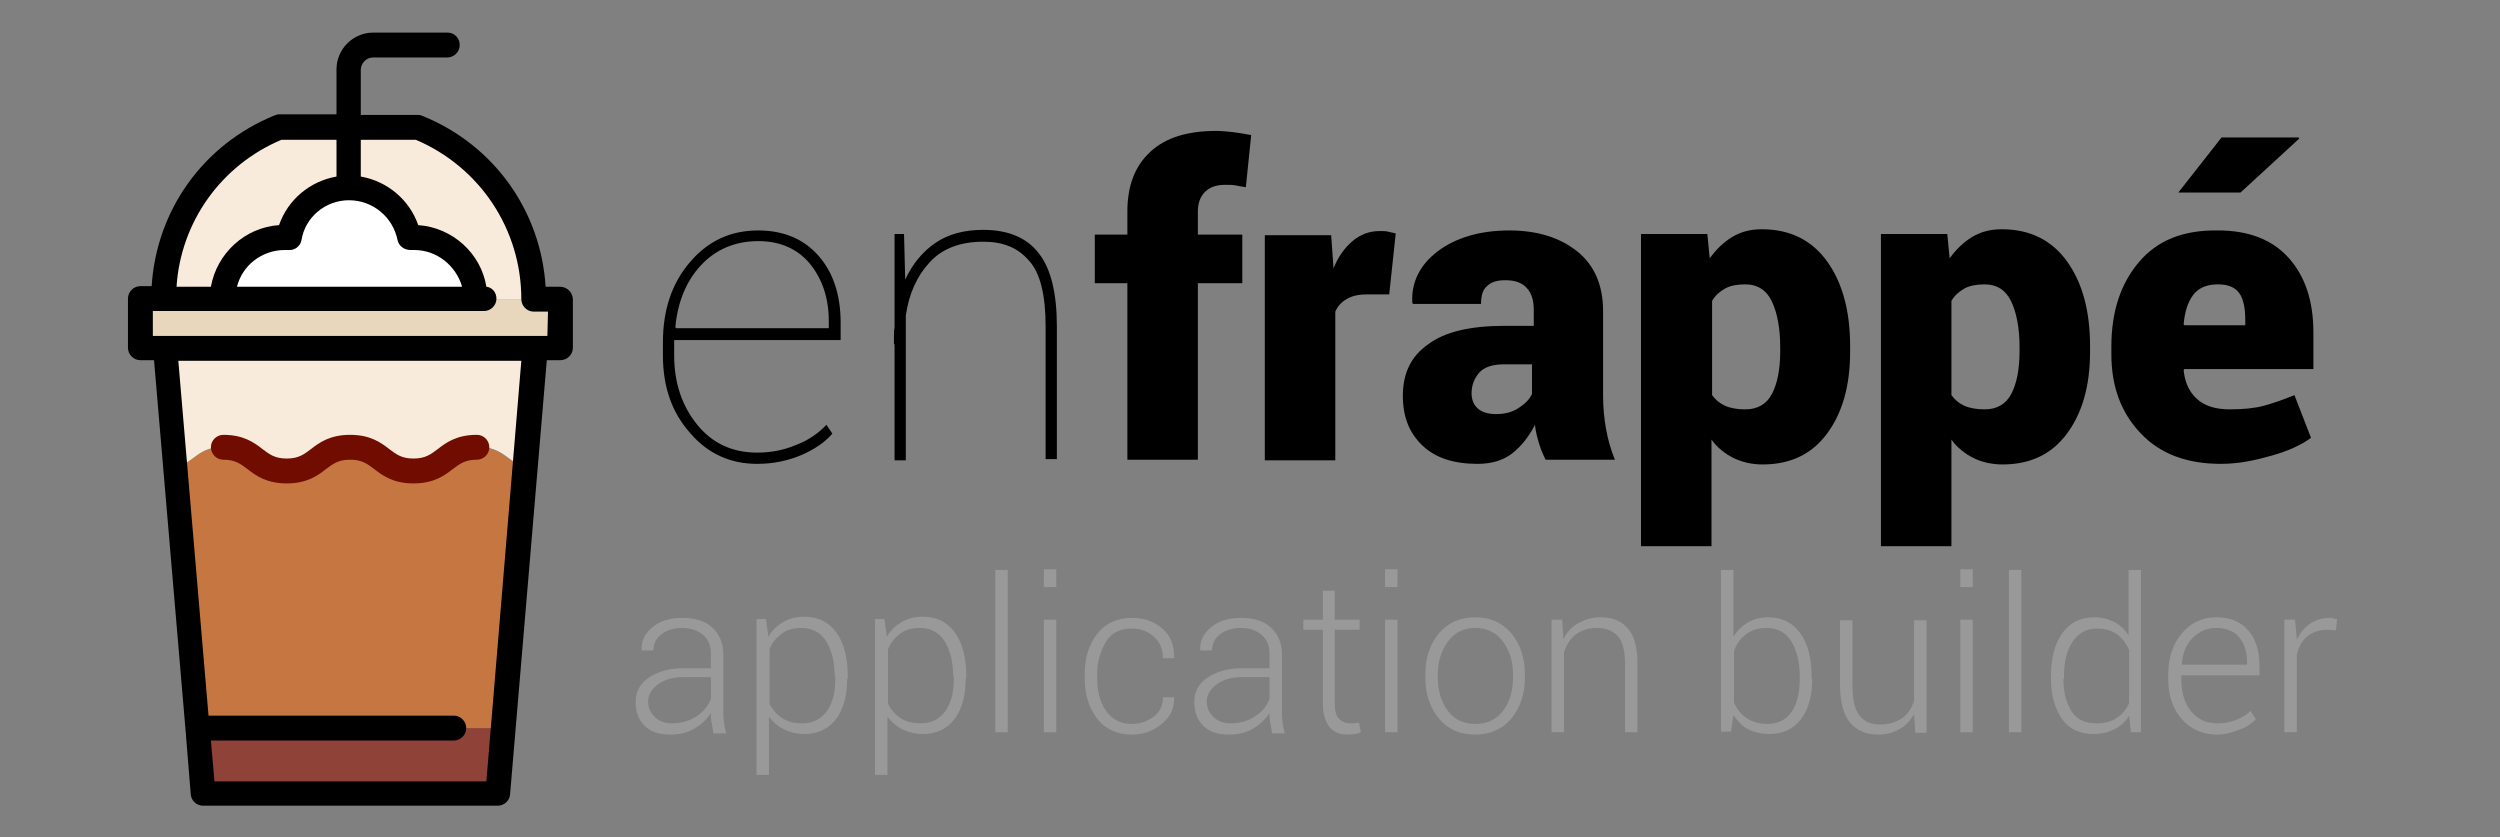 <?xml version="1.0" encoding="utf-8"?>
<!-- Generator: Adobe Illustrator 26.0.3, SVG Export Plug-In . SVG Version: 6.00 Build 0)  -->
<svg version="1.1" id="Layer_1" xmlns="http://www.w3.org/2000/svg" xmlns:xlink="http://www.w3.org/1999/xlink" x="0px" y="0px"
	 viewBox="0 0 422 141.3" style="enable-background:new 0 0 422 141.3;" xml:space="preserve">
<rect x="0" y="0" width="422" height="141.3" fill="#808080" stroke="none"/>
<style type="text/css">
	.st0{fill:#999999;}
	.st1{fill:#8E4238;}
	.st2{fill:#C67741;}
	.st3{fill:#F9EBDB;}
	.st4{fill:#E8D6BD;}
	.st5{fill:#FFFFFF;}
	.st6{fill:#700D00;}
	.st7{display:none;fill:none;stroke:#111111;stroke-width:4;stroke-miterlimit:10;}
</style>
<g id="XMLID_1_">
	<path d="M127.8,78.3c-4.5,0-8.3-1.7-11.3-5.2c-3.1-3.5-4.6-7.8-4.6-13.1v-2.2c0-5.5,1.5-10,4.6-13.6s6.9-5.3,11.5-5.3
		c4.2,0,7.6,1.4,10.1,4.2c2.5,2.8,3.8,6.6,3.8,11.4v2.9h-28.1v0.5V60c0,4.6,1.3,8.5,3.9,11.7c2.6,3.2,6,4.7,10.1,4.7
		c2.3,0,4.5-0.4,6.6-1.3c2.1-0.8,3.8-2,5.1-3.4l1,1.5c-1.3,1.5-3.1,2.7-5.2,3.6S130.7,78.3,127.8,78.3z M128,40.7
		c-3.9,0-7.2,1.4-9.7,4.1c-2.5,2.7-3.9,6.2-4.3,10.4l0.1,0.2h25.8v-1.2c0-3.9-1.1-7.1-3.2-9.7C134.6,42,131.7,40.7,128,40.7z"/>
	<path d="M152.6,39.5l0.2,7.7c1.2-2.6,2.9-4.7,5.1-6.2c2.2-1.5,4.9-2.2,8.1-2.2c4.1,0,7.3,1.3,9.3,3.9c2.1,2.6,3.1,6.8,3.1,12.4
		v22.4h-1.9V55.1c0-5.3-0.9-9-2.8-11.1c-1.9-2.2-4.4-3.2-7.7-3.2c-4,0-7,1.2-9.1,3.5s-3.5,5.3-4,9v24.4H151V58.1h-0.1
		c0-0.4,0-0.9,0-1.4c0-0.5,0-0.9,0.1-1.4V39.5H152.6z"/>
	<path d="M190.3,77.6V47.8h-5.5v-8.2h5.5v-3.9c0-4.4,1.3-7.7,3.9-10.1c2.6-2.4,6.3-3.5,11.1-3.5c0.9,0,1.8,0.1,2.8,0.2
		c0.9,0.1,2,0.3,3.1,0.5l-0.9,8.8c-0.7-0.1-1.2-0.2-1.7-0.3c-0.5-0.1-1.1-0.1-1.8-0.1c-1.5,0-2.6,0.4-3.4,1.2
		c-0.8,0.8-1.2,1.9-1.2,3.3v3.9h7.5v8.2h-7.5v29.8H190.3z"/>
	<path d="M234.5,49.7l-3.9,0c-1.4,0-2.5,0.3-3.3,0.8c-0.9,0.5-1.5,1.2-1.9,2.1v25.1h-11.9v-38h11.2l0.4,5.6c0.8-2,1.9-3.5,3.2-4.6
		c1.3-1.1,2.8-1.7,4.6-1.7c0.5,0,1,0,1.4,0.1s0.9,0.2,1.3,0.3L234.5,49.7z"/>
	<path d="M260.9,77.6c-0.4-0.8-0.8-1.7-1.1-2.7s-0.6-2.1-0.7-3.2c-1,2-2.3,3.6-3.8,4.8s-3.5,1.8-5.9,1.8c-4,0-7.1-1-9.3-3.1
		s-3.3-4.8-3.3-8.4c0-3.8,1.4-6.7,4.3-8.7c2.8-2.1,7.1-3.1,12.9-3.1h4.9v-2.7c0-1.6-0.4-2.9-1.2-3.7c-0.8-0.9-2-1.3-3.6-1.3
		c-1.4,0-2.4,0.3-3.1,1c-0.7,0.6-1,1.6-1,3l-11.5,0l-0.1-0.2c-0.2-3.5,1.3-6.4,4.3-8.7c3.1-2.3,7.1-3.5,12.1-3.5
		c4.7,0,8.5,1.2,11.4,3.5c2.9,2.3,4.4,5.7,4.4,10.1v14.3c0,2,0.2,3.9,0.5,5.6s0.8,3.5,1.5,5.2L260.9,77.6z M252.5,69.9
		c1.5,0,2.7-0.3,3.8-1s1.9-1.5,2.3-2.4v-5h-4.8c-1.9,0-3.3,0.5-4.1,1.4s-1.3,2.1-1.3,3.5c0,1.1,0.4,2,1.1,2.6S251.3,69.9,252.5,69.9
		z"/>
	<path d="M312.3,59.4c0,5.7-1.3,10.3-3.9,13.8s-6.2,5.2-10.9,5.2c-1.8,0-3.5-0.4-4.9-1.1s-2.7-1.7-3.7-3.1v18h-11.9V39.5h11.2
		l0.4,4.1c1.1-1.5,2.3-2.7,3.8-3.6s3.1-1.3,5-1.3c4.7,0,8.4,1.8,11,5.4c2.6,3.6,3.9,8.4,3.9,14.3V59.4z M300.5,58.6
		c0-3.2-0.5-5.8-1.4-7.7c-0.9-1.9-2.4-2.9-4.5-2.9c-1.3,0-2.5,0.2-3.4,0.7s-1.7,1.2-2.2,2.1v15.9c0.6,0.8,1.3,1.4,2.2,1.8
		s2.1,0.6,3.4,0.6c2.1,0,3.6-0.9,4.5-2.6s1.4-4.1,1.4-7.2V58.6z"/>
	<path d="M352.8,59.4c0,5.7-1.3,10.3-3.9,13.8s-6.2,5.2-10.9,5.2c-1.8,0-3.5-0.4-4.9-1.1s-2.7-1.7-3.7-3.1v18h-11.9V39.5h11.2
		l0.4,4.1c1.1-1.5,2.3-2.7,3.8-3.6s3.1-1.3,5-1.3c4.7,0,8.4,1.8,11,5.4c2.6,3.6,3.9,8.4,3.9,14.3V59.4z M340.9,58.6
		c0-3.2-0.5-5.8-1.4-7.7c-0.9-1.9-2.4-2.9-4.5-2.9c-1.3,0-2.5,0.2-3.4,0.7s-1.7,1.2-2.2,2.1v15.9c0.6,0.8,1.3,1.4,2.2,1.8
		s2.1,0.6,3.4,0.6c2.1,0,3.6-0.9,4.5-2.6s1.4-4.1,1.4-7.2V58.6z"/>
	<path d="M374.9,78.3c-5.8,0-10.3-1.7-13.6-5.2s-4.9-7.9-4.9-13.3v-1.3c0-5.8,1.5-10.5,4.6-14.2s7.5-5.5,13.4-5.4
		c5.1,0,9.1,1.5,11.9,4.6c2.8,3.1,4.2,7.3,4.2,12.6v6.2h-21.8l-0.1,0.2c0.2,2,0.9,3.6,2.2,4.8s3.1,1.8,5.6,1.8
		c2.3,0,4.2-0.2,5.7-0.6s3.2-1,5.2-1.8l2.8,7.2c-1.6,1.2-3.8,2.2-6.6,3S377.9,78.3,374.9,78.3z M375,23.2h13l0.1,0.2l-9.9,9.1h-10.5
		L375,23.2z M374.4,48c-1.9,0-3.3,0.6-4.2,1.8c-0.9,1.2-1.4,2.8-1.6,4.9l0.1,0.2H379V54c0-2-0.3-3.5-1-4.5
		C377.3,48.5,376.1,48,374.4,48z"/>
	<path class="st0" d="M120.4,123.6c-0.1-0.7-0.2-1.2-0.3-1.7s-0.1-1-0.1-1.5c-0.7,1-1.6,1.9-2.8,2.6s-2.5,1-4.1,1
		c-1.9,0-3.3-0.5-4.3-1.5s-1.5-2.3-1.5-4s0.7-3.1,2.2-4.1s3.4-1.6,5.8-1.6h4.7v-2.4c0-1.4-0.4-2.4-1.3-3.2s-2.1-1.2-3.6-1.2
		c-1.4,0-2.6,0.4-3.5,1.1s-1.3,1.6-1.3,2.7h-2l0-0.1c-0.1-1.4,0.5-2.7,1.8-3.8s3-1.6,5.1-1.6s3.8,0.5,5,1.6s1.9,2.6,1.9,4.6v9.4
		c0,0.7,0,1.3,0.1,2s0.2,1.3,0.4,1.9H120.4z M113.4,122.1c1.6,0,3-0.4,4.2-1.2s2-1.8,2.4-3v-3.6h-4.7c-1.7,0-3.1,0.4-4.2,1.2
		s-1.7,1.8-1.7,2.9c0,1.1,0.4,1.9,1.1,2.6S112.1,122.1,113.4,122.1z"/>
	<path class="st0" d="M143,114.6c0,2.8-0.6,5.1-1.9,6.8s-3.1,2.5-5.3,2.5c-1.3,0-2.5-0.3-3.5-0.8s-1.8-1.2-2.5-2.1v9.8h-2.1v-26.3
		h1.6l0.4,3c0.6-1.1,1.5-1.9,2.5-2.5s2.2-0.9,3.6-0.9c2.3,0,4.1,0.9,5.4,2.7s1.9,4.3,1.9,7.3V114.6z M140.9,114.2
		c0-2.4-0.5-4.4-1.4-5.9s-2.4-2.3-4.2-2.3c-1.4,0-2.5,0.3-3.4,1s-1.6,1.5-2,2.6v9.2c0.5,1,1.2,1.8,2.1,2.4s2,0.9,3.4,0.9
		c1.8,0,3.2-0.7,4.2-2.1s1.4-3.2,1.4-5.5V114.2z"/>
	<path class="st0" d="M163,114.6c0,2.8-0.6,5.1-1.9,6.8s-3.1,2.5-5.3,2.5c-1.3,0-2.5-0.3-3.5-0.8s-1.8-1.2-2.5-2.1v9.8h-2.1v-26.3
		h1.6l0.4,3c0.6-1.1,1.5-1.9,2.5-2.5s2.2-0.9,3.6-0.9c2.3,0,4.1,0.9,5.4,2.7s1.9,4.3,1.9,7.3V114.6z M160.9,114.2
		c0-2.4-0.5-4.4-1.4-5.9s-2.4-2.3-4.2-2.3c-1.4,0-2.5,0.3-3.4,1s-1.6,1.5-2,2.6v9.2c0.5,1,1.2,1.8,2.1,2.4s2,0.9,3.4,0.9
		c1.8,0,3.2-0.7,4.2-2.1s1.4-3.2,1.4-5.5V114.2z"/>
	<path class="st0" d="M170.1,123.6H168V96.2h2.1V123.6z"/>
	<path class="st0" d="M178.3,99.1h-2.1v-3h2.1V99.1z M178.3,123.6h-2.1v-19h2.1V123.6z"/>
	<path class="st0" d="M191.1,122.2c1.3,0,2.5-0.4,3.6-1.2s1.6-1.9,1.6-3.3h1.9l0,0.1c0,1.8-0.6,3.2-2.1,4.4s-3.1,1.8-5,1.8
		c-2.5,0-4.5-0.9-5.9-2.7s-2.1-4.1-2.1-6.8v-0.7c0-2.8,0.7-5,2.1-6.8s3.4-2.7,5.9-2.7c2,0,3.7,0.6,5.1,1.8s2,2.8,2,4.9l0,0.1h-1.9
		c0-1.5-0.5-2.7-1.5-3.6s-2.2-1.4-3.7-1.4c-2,0-3.5,0.7-4.4,2.2s-1.5,3.3-1.5,5.5v0.7c0,2.2,0.5,4.1,1.5,5.5
		S189.1,122.2,191.1,122.2z"/>
	<path class="st0" d="M214.7,123.6c-0.1-0.7-0.2-1.2-0.3-1.7s-0.1-1-0.1-1.5c-0.7,1-1.6,1.9-2.8,2.6s-2.5,1-4.1,1
		c-1.9,0-3.3-0.5-4.3-1.5s-1.5-2.3-1.5-4s0.7-3.1,2.2-4.1s3.4-1.6,5.8-1.6h4.7v-2.4c0-1.4-0.4-2.4-1.3-3.2s-2.1-1.2-3.6-1.2
		c-1.4,0-2.6,0.4-3.5,1.1s-1.3,1.6-1.3,2.7h-2l0-0.1c-0.1-1.4,0.5-2.7,1.8-3.8s3-1.6,5.1-1.6s3.8,0.5,5,1.6s1.9,2.6,1.9,4.6v9.4
		c0,0.7,0,1.3,0.1,2s0.2,1.3,0.4,1.9H214.7z M207.7,122.1c1.6,0,3-0.4,4.2-1.2s2-1.8,2.4-3v-3.6h-4.7c-1.7,0-3.1,0.4-4.2,1.2
		s-1.7,1.8-1.7,2.9c0,1.1,0.4,1.9,1.1,2.6S206.5,122.1,207.7,122.1z"/>
	<path class="st0" d="M225.3,99.7v4.9h4.2v1.7h-4.2v12.4c0,1.2,0.2,2.1,0.7,2.6s1.1,0.8,1.8,0.8c0.3,0,0.5,0,0.7,0s0.5-0.1,0.9-0.1
		l0.3,1.6c-0.3,0.1-0.6,0.3-1,0.3s-0.8,0.1-1.2,0.1c-1.3,0-2.4-0.4-3.1-1.3s-1.1-2.2-1.1-4v-12.4h-3.3v-1.7h3.3v-4.9H225.3z"/>
	<path class="st0" d="M235.9,99.1h-2.1v-3h2.1V99.1z M235.9,123.6h-2.1v-19h2.1V123.6z"/>
	<path class="st0" d="M240.6,113.8c0-2.8,0.8-5.1,2.3-6.9s3.6-2.7,6.1-2.7c2.5,0,4.6,0.9,6.1,2.7s2.3,4.1,2.3,6.9v0.6
		c0,2.8-0.8,5.1-2.3,6.9s-3.6,2.7-6.1,2.7c-2.6,0-4.6-0.9-6.1-2.7s-2.3-4.1-2.3-6.9V113.8z M242.7,114.4c0,2.2,0.6,4.1,1.7,5.6
		s2.7,2.2,4.7,2.2c2,0,3.5-0.8,4.6-2.2s1.7-3.4,1.7-5.6v-0.6c0-2.2-0.6-4-1.7-5.5S251,106,249,106s-3.5,0.8-4.6,2.3
		s-1.7,3.4-1.7,5.5V114.4z"/>
	<path class="st0" d="M263.7,104.6l0.2,3.3c0.6-1.2,1.4-2.1,2.5-2.7s2.3-1,3.7-1c2.1,0,3.6,0.6,4.7,1.9s1.6,3.2,1.6,5.9v11.6h-2.1
		V112c0-2.2-0.4-3.7-1.2-4.6s-2-1.4-3.5-1.4s-2.7,0.4-3.6,1.1s-1.6,1.7-2,3v13.5h-2.1v-19H263.7z"/>
	<path class="st0" d="M305.9,114.6c0,2.8-0.6,5.1-1.9,6.8s-3.1,2.5-5.3,2.5c-1.4,0-2.6-0.3-3.6-0.8s-1.8-1.4-2.5-2.4l-0.4,2.8h-1.7
		V96.2h2.1v11.3c0.6-1,1.4-1.8,2.4-2.4s2.2-0.9,3.5-0.9c2.3,0,4.1,0.9,5.4,2.7s1.9,4.3,1.9,7.3V114.6z M303.8,114.2
		c0-2.4-0.5-4.4-1.4-5.9s-2.3-2.3-4.2-2.3c-1.5,0-2.6,0.4-3.5,1.1s-1.6,1.6-2,2.8v8.7c0.5,1.1,1.2,2,2.1,2.6s2.1,1,3.5,1
		c1.8,0,3.2-0.7,4.1-2s1.4-3.2,1.4-5.5V114.2z"/>
	<path class="st0" d="M323.1,120.5c-0.6,1.1-1.4,2-2.5,2.6s-2.2,0.9-3.6,0.9c-2,0-3.6-0.7-4.7-2s-1.7-3.5-1.7-6.3v-11h2.1v11.1
		c0,2.3,0.4,4,1.2,5s1.9,1.5,3.4,1.5c1.6,0,2.8-0.4,3.8-1.1s1.6-1.7,2-2.9v-13.6h2.1v19h-1.9L323.1,120.5z"/>
	<path class="st0" d="M333,99.1h-2.1v-3h2.1V99.1z M333,123.6h-2.1v-19h2.1V123.6z"/>
	<path class="st0" d="M341.2,123.6h-2.1V96.2h2.1V123.6z"/>
	<path class="st0" d="M346.2,114.2c0-3,0.6-5.5,1.9-7.3s3.1-2.7,5.4-2.7c1.3,0,2.4,0.3,3.4,0.8s1.8,1.3,2.4,2.3V96.2h2.1v27.4h-1.7
		l-0.3-2.8c-0.6,1-1.5,1.8-2.5,2.3s-2.2,0.8-3.5,0.8c-2.3,0-4.1-0.8-5.3-2.5s-1.9-4-1.9-6.8V114.2z M348.3,114.6
		c0,2.3,0.5,4.1,1.4,5.5s2.3,2,4.2,2c1.4,0,2.5-0.3,3.4-0.9s1.6-1.4,2.1-2.5v-9c-0.5-1.1-1.2-2-2-2.6s-2-1-3.4-1
		c-1.9,0-3.2,0.8-4.2,2.3s-1.4,3.5-1.4,5.9V114.6z"/>
	<path class="st0" d="M374.3,124c-2.5,0-4.5-0.9-6-2.6s-2.3-4-2.3-6.7v-1c0-2.7,0.8-5,2.3-6.8s3.5-2.7,5.8-2.7
		c2.3,0,4.1,0.7,5.4,2.2s1.9,3.5,1.9,6v1.6h-13.2v0.6c0,2.2,0.5,4,1.6,5.4s2.6,2.1,4.5,2.1c1.2,0,2.2-0.2,3.2-0.6s1.8-0.9,2.4-1.5
		l0.9,1.4c-0.7,0.7-1.5,1.3-2.6,1.7S375.8,124,374.3,124z M374.1,106c-1.6,0-2.9,0.6-4,1.7s-1.7,2.6-1.8,4.4l0.1,0.1h10.9v-0.4
		c0-1.7-0.4-3.1-1.3-4.2S375.7,106,374.1,106z"/>
	<path class="st0" d="M394.3,106.4l-1.5-0.1c-1.3,0-2.4,0.4-3.3,1.1s-1.5,1.8-1.8,3.1v13.1h-2.1v-19h1.8l0.3,3.2v0.2
		c0.6-1.2,1.3-2.1,2.2-2.7s2-1,3.3-1c0.3,0,0.5,0,0.7,0.1s0.4,0.1,0.6,0.1L394.3,106.4z"/>
</g>
<g id="XMLID_2_">
	<polygon id="XMLID_33_" class="st1" points="85,122.9 84,134 34.3,134 33.3,122.9 	"/>
	<path id="XMLID_32_" class="st2" d="M88.7,79.1L85,122.9H33.3l-3.7-43.8c2.9-1,3.8-3.6,8.1-3.6c5.4,0,5.4,4,10.7,4s5.4-4,10.7-4
		c5.4,0,5.4,4,10.7,4c5.4,0,5.4-4,10.7-4C84.9,75.5,85.7,78,88.7,79.1z"/>
	<path id="XMLID_31_" class="st3" d="M90.4,58.8l-1.7,20.2c-2.9-1-3.8-3.6-8.1-3.6c-5.4,0-5.4,4-10.7,4c-5.4,0-5.4-4-10.7-4
		s-5.4,4-10.7,4s-5.4-4-10.7-4c-4.3,0-5.1,2.6-8.1,3.6l-1.7-20.2H90.4z"/>
	<rect id="XMLID_30_" x="23.7" y="50.5" class="st4" width="70.8" height="8.3"/>
	<path id="XMLID_29_" class="st5" d="M80.2,50.5H37.5c0-5.7,4.7-10.4,10.4-10.4c0.2,0,0.5,0,0.7,0c1-4.8,5.2-8.4,10.2-8.4
		s9.3,3.6,10.2,8.4c0.2,0,0.5,0,0.7,0C75.5,40.1,80.2,44.8,80.2,50.5z"/>
	<g id="XMLID_26_">
		<path id="XMLID_28_" class="st3" d="M58.9,21.6v10.2c-5,0-9.3,3.6-10.2,8.4c-0.2,0-0.5,0-0.7,0c-5.7,0-10.4,4.7-10.4,10.4h-9.9
			c0-13.1,8.1-24.3,19.5-28.9L58.9,21.6z"/>
		<path id="XMLID_27_" class="st3" d="M90.1,50.5h-9.9c0-5.7-4.7-10.4-10.4-10.4c-0.2,0-0.5,0-0.7,0c-1-4.8-5.2-8.4-10.2-8.4V21.6
			h11.8C82,26.2,90.1,37.4,90.1,50.5z"/>
	</g>
	<g id="XMLID_18_">
		<path id="XMLID_25_" class="st6" d="M37.7,77.6c2,0,2.9,0.7,4.1,1.6c1.4,1.1,3.2,2.4,6.6,2.4c3.4,0,5.2-1.3,6.6-2.4
			c1.2-0.9,2.1-1.6,4.1-1.6c2,0,2.9,0.7,4.1,1.6c1.4,1.1,3.2,2.4,6.6,2.4c3.4,0,5.2-1.3,6.6-2.4c1.2-0.9,2.1-1.6,4.1-1.6
			c1.1,0,2.1-0.9,2.1-2.1c0-1.1-0.9-2.1-2.1-2.1c-3.4,0-5.2,1.3-6.6,2.4c-1.2,0.9-2.1,1.6-4.1,1.6s-2.9-0.7-4.1-1.6
			c-1.4-1.1-3.2-2.4-6.6-2.4c-3.4,0-5.2,1.3-6.6,2.4c-1.2,0.9-2.1,1.6-4.1,1.6c-2,0-2.9-0.7-4.1-1.6c-1.4-1.1-3.2-2.4-6.6-2.4
			c-1.1,0-2.1,0.9-2.1,2.1C35.6,76.6,36.5,77.6,37.7,77.6z"/>
		<path id="XMLID_19_" d="M94.5,48.4h-2.4c-0.8-12.8-8.7-23.9-20.7-28.8c-0.2-0.1-0.5-0.2-0.8-0.2h-9.7v-7.6c0-1.1,0.9-2.1,2.1-2.1
			h12.5c1.1,0,2.1-0.9,2.1-2.1s-0.9-2.1-2.1-2.1H63c-3.4,0-6.2,2.8-6.2,6.2v7.6h-9.7c-0.3,0-0.5,0.1-0.8,0.2
			c-12,4.9-19.9,16-20.7,28.8h-1.9c-1.1,0-2.1,0.9-2.1,2.1v8.3c0,1.1,0.9,2.1,2.1,2.1H26l5.3,62.2c0,0,0.9,11.1,0.9,11.1
			c0.1,1.1,1,1.9,2.1,1.9H84c1.1,0,2-0.8,2.1-1.9l6.2-73.3h2.3c1.1,0,2.1-0.9,2.1-2.1v-8.3C96.6,49.3,95.7,48.4,94.5,48.4z
			 M47.5,23.6h9.3v6.2c-4.5,0.8-8.2,3.9-9.7,8.2c-5.8,0.4-10.5,4.8-11.5,10.4h-5.8C30.5,37.5,37.3,27.9,47.5,23.6z M58.9,33.8
			c4,0,7.4,2.8,8.2,6.7c0.2,1,1.1,1.7,2.2,1.7c0.2,0,0.4,0,0.6,0c3.9,0,7.1,2.7,8.1,6.2h-38c0.9-3.6,4.2-6.2,8.1-6.2
			c0.2,0,0.4,0,0.6,0c1,0.1,2-0.6,2.2-1.7C51.5,36.7,54.9,33.8,58.9,33.8z M82.1,131.9H36.2l-0.6-6.9h41c1.1,0,2.1-0.9,2.1-2.1
			c0-1.1-0.9-2.1-2.1-2.1H35.2l-5.1-59.9h57.9L82.1,131.9z M92.4,56.7h-2.1c0,0-64.5,0-64.5,0v-4.2h55.9c1.1,0,2.1-0.9,2.1-2.1
			c0-1-0.7-1.9-1.7-2c-0.9-5.6-5.7-10-11.5-10.4c-1.5-4.3-5.2-7.4-9.7-8.2v-6.2h9.3C81,28.2,88,38.7,88,50.5c0,1.1,0.9,2.1,2.1,2.1
			h2.4L92.4,56.7L92.4,56.7z"/>
	</g>
	<g id="XMLID_17_">
	</g>
	<g id="XMLID_16_">
	</g>
	<g id="XMLID_15_">
	</g>
	<g id="XMLID_14_">
	</g>
	<g id="XMLID_13_">
	</g>
	<g id="XMLID_12_">
	</g>
	<g id="XMLID_11_">
	</g>
	<g id="XMLID_10_">
	</g>
	<g id="XMLID_9_">
	</g>
	<g id="XMLID_8_">
	</g>
	<g id="XMLID_7_">
	</g>
	<g id="XMLID_6_">
	</g>
	<g id="XMLID_5_">
	</g>
	<g id="XMLID_4_">
	</g>
	<g id="XMLID_3_">
	</g>
</g>
<path id="XMLID_34_" class="st7" d="M405.5,165.9H16.8c-6.6,0-12-5.4-12-12v-158c0-6.6,5.4-12,12-12h388.7c6.6,0,12,5.4,12,12v158
	C417.5,160.5,412.1,165.9,405.5,165.9z"/>
<g>
</g>
<g>
</g>
<g>
</g>
<g>
</g>
<g>
</g>
<g>
</g>
<g>
</g>
<g>
</g>
<g>
</g>
<g>
</g>
<g>
</g>
<g>
</g>
<g>
</g>
<g>
</g>
<g>
</g>
</svg>
